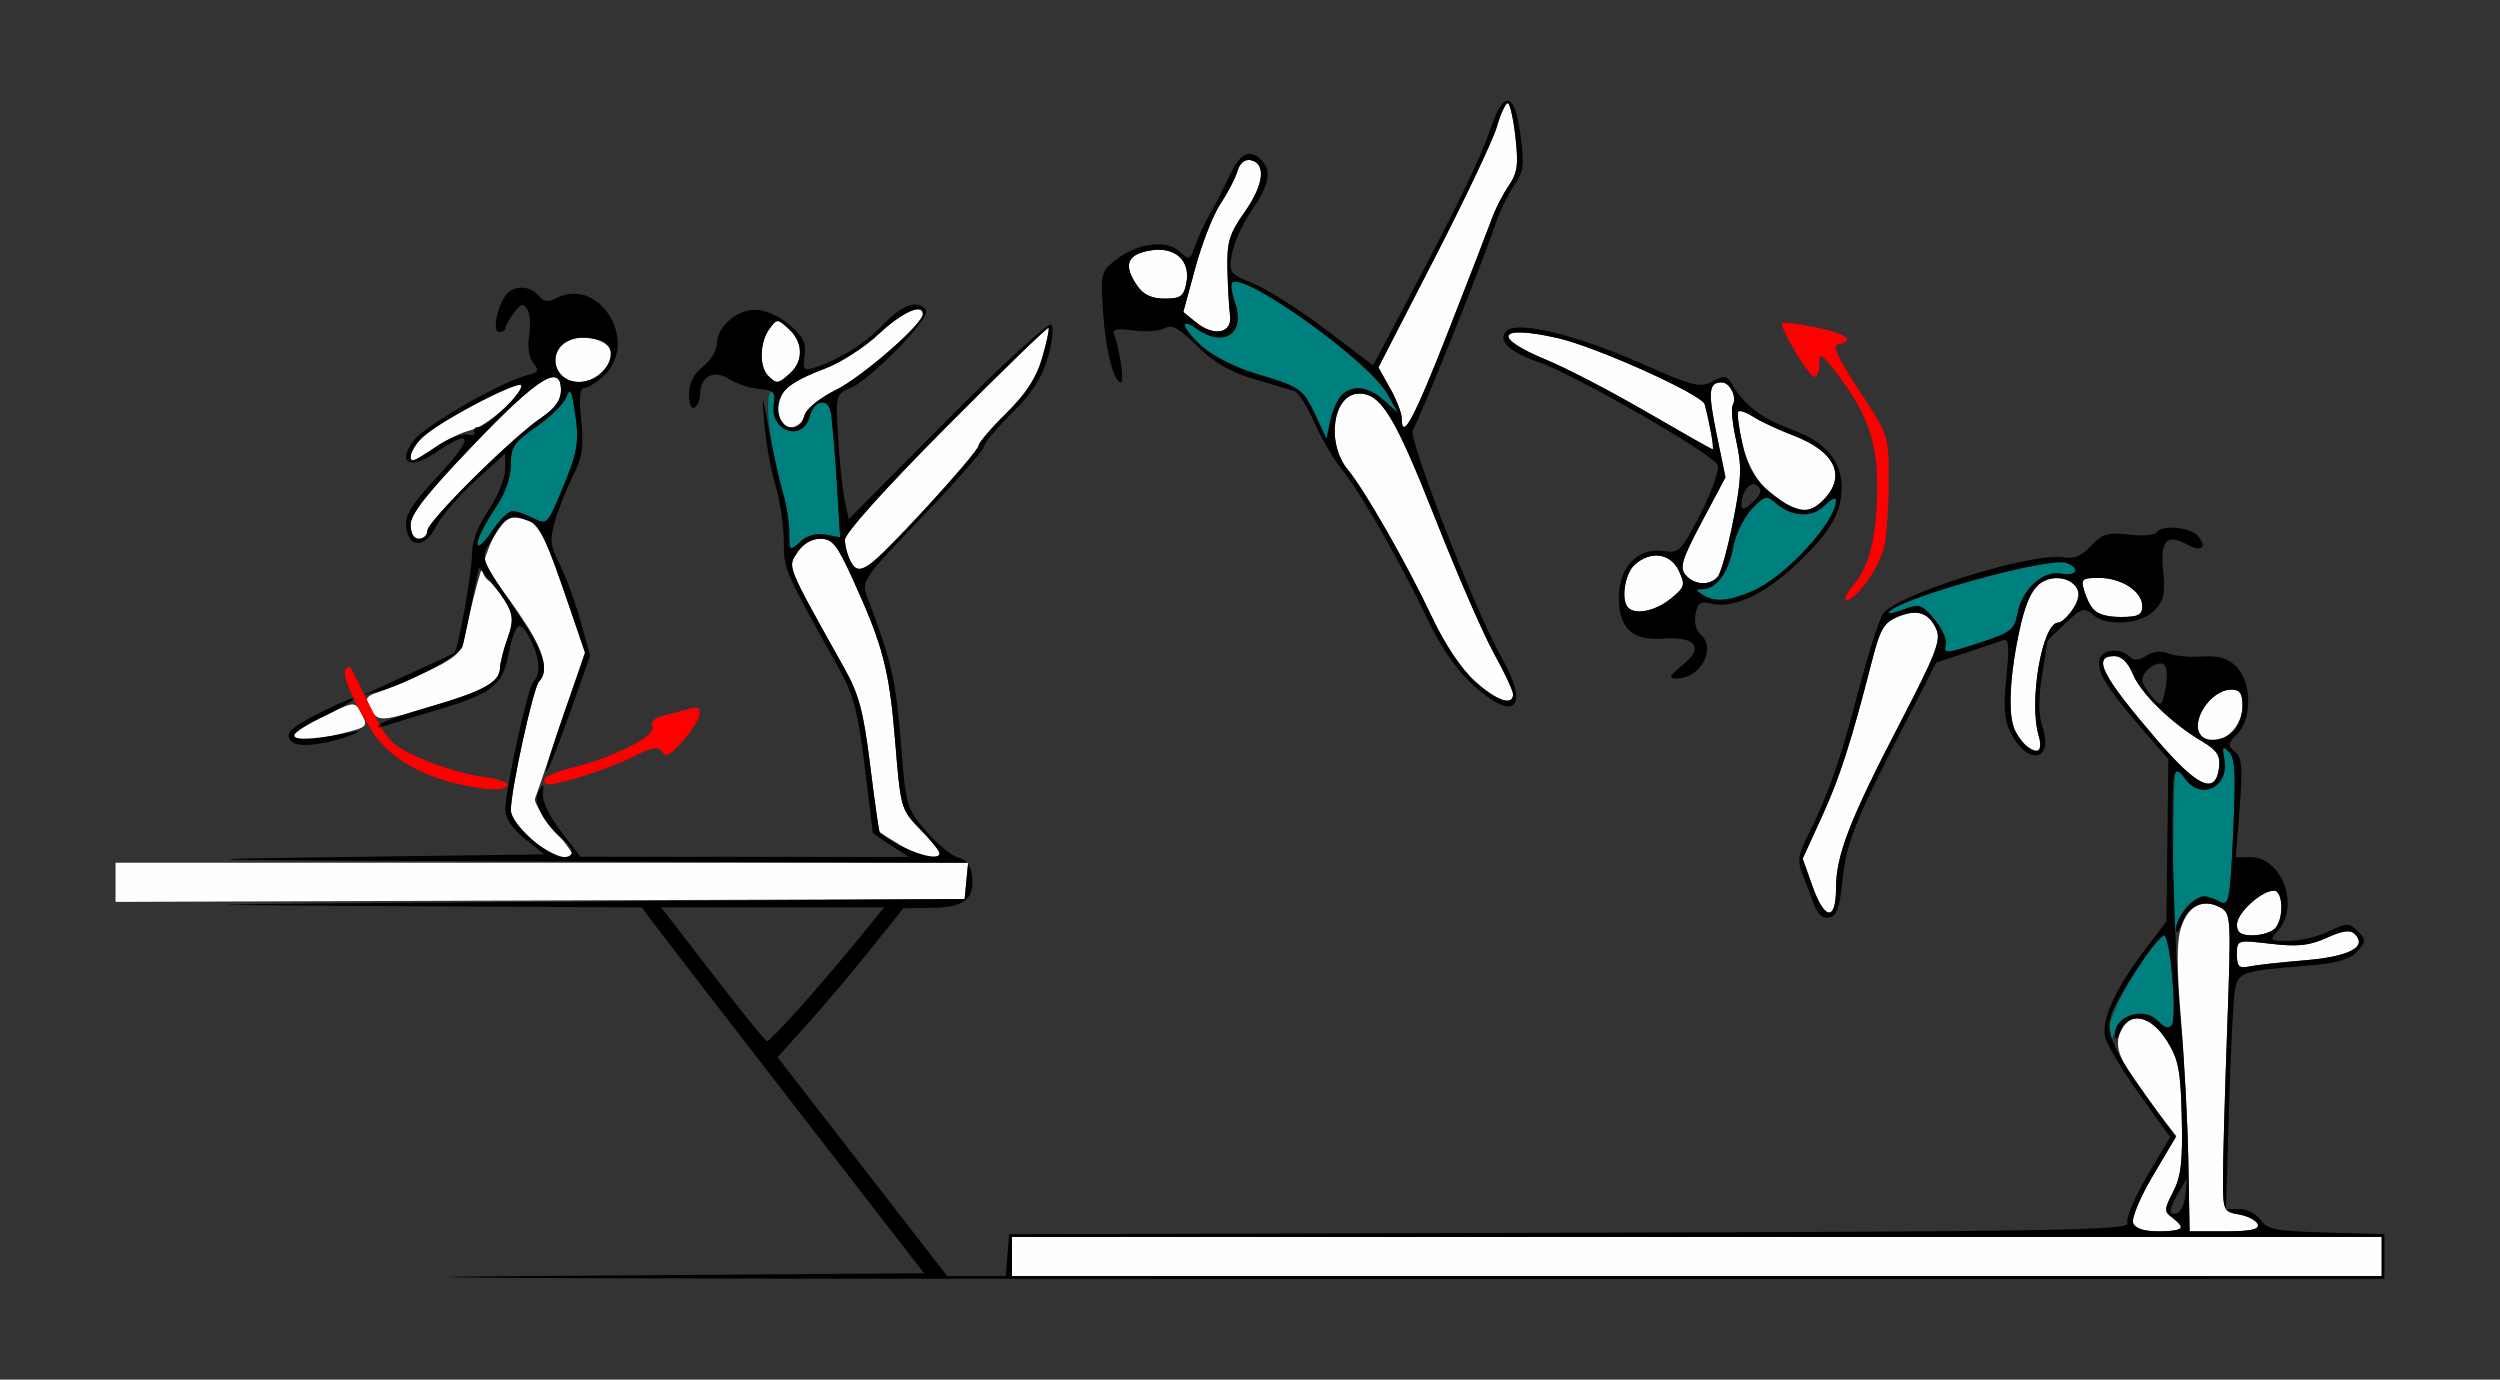 <?xml version="1.0" encoding="UTF-8" standalone="no"?>
<!-- Created with Inkscape (http://www.inkscape.org/) -->

<svg
   xmlns:dc="http://purl.org/dc/elements/1.1/"
   xmlns:cc="http://creativecommons.org/ns#"
   xmlns:rdf="http://www.w3.org/1999/02/22-rdf-syntax-ns#"
   xmlns:svg="http://www.w3.org/2000/svg"
   xmlns="http://www.w3.org/2000/svg"
   xmlns:sodipodi="http://sodipodi.sourceforge.net/DTD/sodipodi-0.dtd"
   xmlns:inkscape="http://www.inkscape.org/namespaces/inkscape"
   id="svg3396"
   version="1.1"
   inkscape:version="0.91 r13725"
   width="419.626"
   height="231.562"
   viewBox="0 0 419.626 231.562"
   sodipodi:docname="bb930901.svg">
  <rect x="0" y="0" width="419.626" height="231.562" fill="#333333" stroke="none"/>
  <defs
     id="defs3400" />
  <sodipodi:namedview
     pagecolor="#ffffff"
     bordercolor="#666666"
     borderopacity="1"
     objecttolerance="10"
     gridtolerance="10"
     guidetolerance="10"
     inkscape:pageopacity="0"
     inkscape:pageshadow="2"
     inkscape:window-width="1430"
     inkscape:window-height="819"
     id="namedview3398"
     showgrid="false"
     inkscape:zoom="1.3840756"
     inkscape:cx="160.60757"
     inkscape:cy="157.07349"
     inkscape:window-x="0"
     inkscape:window-y="0"
     inkscape:window-maximized="0"
     inkscape:current-layer="svg3396" />
  <g
     id="g3406"
     transform="translate(2.57,0.435)">
    <path
       style="fill:#fefefe"
       d="m 167.29,210.469 0,-3.281 114.953,0 114.953,0 0,3.281 0,3.281 -114.953,0 -114.953,0 0,-3.281 z m 188.186,-5.632 c -0.299,-0.78 1.205,-4.359 3.358,-7.995 l 3.898,-6.582 -2.722,-3.489 c -6.374,-8.169 -7.792,-11.022 -6.792,-13.66 1.472,-3.885 5.085,-3.364 7.92,1.142 1.967,3.125 2.313,4.908 2.503,12.891 0.175,7.372 -0.12,9.919 -1.446,12.477 -1.529,2.948 -1.541,3.305 -0.155,4.322 2.369,1.738 1.811,2.308 -2.256,2.308 -2.495,0 -3.95,-0.477 -4.308,-1.413 z m 9.28,-10.073 c -0.109,-6.315 -0.663,-17.085 -1.232,-23.931 -0.766,-9.213 -0.76,-13.283 0.021,-15.658 1.182,-3.592 3.656,-4.852 6.514,-3.318 1.86,0.998 1.889,1.493 1.204,20.443 -0.386,10.681 -0.702,21.944 -0.702,25.031 0,5.464 0.071,5.624 2.727,6.094 1.5,0.265 2.902,1.01 3.115,1.654 0.284,0.855 -1.21,1.171 -5.53,1.17 l -5.919,-0.002 -0.197,-11.483 z m 8.141,-34.994 c 0,-2.451 0.007,-2.453 5.696,-1.791 4.497,0.524 6.471,0.313 9.377,-1.002 2.725,-1.233 3.954,-1.391 4.732,-0.611 2.146,2.153 -0.964,3.775 -8.408,4.387 -3.955,0.325 -8.137,0.789 -9.293,1.03 -1.757,0.367 -2.103,0.036 -2.103,-2.014 z m 0,-5.014 c 0,-1.936 4.093,-5.693 6.201,-5.693 1.598,0 1.714,4.81 0.154,6.375 -0.617,0.619 -2.299,1.125 -3.738,1.125 -1.961,0 -2.617,-0.453 -2.617,-1.807 z m -71.271,-6.509 -1.617,-4.566 3.171,-6.919 c 3.034,-6.621 4.958,-12.593 8.467,-26.292 1.362,-5.317 2.004,-6.416 4.305,-7.372 3.283,-1.364 5.246,-0.727 6.507,2.11 0.803,1.808 -0.129,4.209 -6.071,15.643 -8.464,16.286 -10.782,22.258 -10.782,27.778 0,5.638 -1.915,5.454 -3.982,-0.382 z m -284.803,-0.585 0,-3.287 71.555,0 71.555,0 -0.293,3.047 -0.293,3.047 -71.262,0.24 -71.262,0.24 0,-3.287 z m 69.86,-7.159 c -2.158,-1.768 -3.505,-3.68 -3.505,-4.975 0,-3.391 3.774,-20.601 4.731,-21.574 1.613,-1.64 0.9,-4.844 -2.111,-9.496 -3.849,-5.945 -7.293,-10.176 -7.293,-8.96 0,0.525 0.455,1.236 1.01,1.58 0.556,0.345 1.761,1.865 2.679,3.379 1.472,2.428 1.523,3.162 0.433,6.226 -0.68,1.91 -1.255,4.16 -1.277,4.999 -0.065,2.427 -2.197,3.626 -11.455,6.444 -7.874,2.396 -8.788,2.502 -9.848,1.141 -1.648,-2.117 -1.468,-2.799 0.935,-3.538 1.157,-0.356 4.725,-1.866 7.929,-3.356 4.636,-2.155 5.935,-3.233 6.361,-5.275 2.897,-13.904 5.677,-20.935 8.216,-20.782 4.177,0.252 4.81,1.277 9.755,15.793 l 2.368,6.953 -4.003,11.797 c -2.202,6.489 -4.169,12.236 -4.372,12.772 -0.203,0.536 1.114,2.712 2.927,4.837 1.813,2.124 3.295,4.111 3.295,4.416 0,1.469 -3.637,0.191 -6.776,-2.381 z m 61.916,0.948 c -1.799,-1.089 -3.379,-2.074 -3.511,-2.19 -0.132,-0.116 -0.851,-5.158 -1.599,-11.205 -1.125,-9.098 -1.873,-11.913 -4.334,-16.322 C 129.334,94.146 129.607,94.817 131.247,92.306 132.191,90.861 133.637,90 135.121,90 c 2.036,0 2.808,0.968 5.51,6.915 5.04,11.094 6.074,15.07 7.055,27.116 0.914,11.221 0.97,11.419 4.19,14.726 1.795,1.844 3.264,3.651 3.264,4.016 0,1.298 -3.321,0.627 -6.542,-1.323 z m 210.748,-17.841 c -9.161,-10.684 -10.794,-13.922 -7.022,-13.922 1.213,0 2.299,1.061 3.132,3.062 1.356,3.256 6.496,8.242 11.626,11.278 2.456,1.454 3.053,2.361 2.829,4.298 -0.555,4.801 -3.551,3.464 -10.564,-4.716 z m -21.589,1.298 c -3.429,-2.297 -3.775,-8.38 -1.158,-20.376 1.195,-5.477 3.057,-7.969 5.955,-7.969 3.385,0 4.692,2.351 2.862,5.152 -0.844,1.292 -1.966,2.348 -2.495,2.348 -2.7,0 -5.003,13.253 -3.298,18.984 0.759,2.554 0.12,3.191 -1.866,1.861 z M 46.729,123.008 c 0,-0.408 2.303,-1.875 5.118,-3.26 4.947,-2.434 5.15,-2.458 6.075,-0.726 1.36,2.548 1.381,2.523 -3.196,3.679 -4.867,1.229 -7.997,1.349 -7.997,0.307 z m 320.249,0.117 c -2.16,-2.167 1.441,-7.812 4.984,-7.812 1.444,0 1.869,0.625 1.869,2.746 0,4.129 -4.484,7.444 -6.854,5.067 z m -122.024,-9.245 c -2.211,-2.003 -4.999,-6.162 -7.071,-10.547 C 233.555,94.177 226.552,81.893 223.692,78.444 219.941,73.918 221.156,65.625 225.571,65.625 c 3.682,0 6.001,3.82 12.842,21.155 3.649,9.248 8.065,19.385 9.812,22.529 1.747,3.143 3.177,6.202 3.177,6.797 0,2.045 -2.804,1.077 -6.448,-2.226 z m 103.873,-11.927 c -0.514,-0.645 -1.225,-2.121 -1.579,-3.281 -0.579,-1.896 -0.328,-2.109 2.481,-2.109 3.799,0 7.28,2.267 7.28,4.741 0,1.491 -0.658,1.822 -3.624,1.822 -1.993,0 -4.044,-0.527 -4.559,-1.172 z m -78.11,-0.391 c -1.248,-1.252 -0.579,-5.686 1.086,-7.198 2.673,-2.426 6.038,-1.958 7.435,1.034 1.107,2.371 0.997,2.735 -1.402,4.676 -2.536,2.051 -5.864,2.748 -7.119,1.489 z m 9.617,-5.517 c -1.01,-1.221 -0.568,-2.651 2.757,-8.91 l 3.96,-7.456 -1.468,-7.119 C 284.08,65.27 284.222,63.75 286.404,63.75 c 1.424,0 2.653,2.551 1.853,3.849 -0.294,0.477 -0.023,3.159 0.602,5.96 0.96,4.305 0.884,6.369 -0.492,13.345 -0.896,4.539 -2.06,8.78 -2.589,9.424 -1.319,1.609 -3.994,1.47 -5.444,-0.283 z M 140.226,93.824 c -0.536,-1.004 -0.974,-2.645 -0.974,-3.646 0,-1.108 6.623,-8.485 16.932,-18.858 9.313,-9.371 17.073,-16.896 17.246,-16.723 0.173,0.173 -0.305,2.432 -1.061,5.02 -0.989,3.385 -2.682,5.996 -6.031,9.306 -2.561,2.53 -4.656,4.983 -4.656,5.45 0,1.155 -16.683,19.236 -18.795,20.37 -1.297,0.696 -1.912,0.484 -2.661,-0.92 z M 66.355,87.62 c 0,-1.757 2.752,-5.255 10.514,-13.359 10.898,-11.38 14.72,-13.769 14.72,-9.2 0,1.67 -0.987,3.045 -3.337,4.647 C 83.267,73.105 69.159,87.104 69.159,88.652 69.159,89.394 68.528,90 67.757,90 66.879,90 66.355,89.111 66.355,87.62 Z M 298.046,84.543 c -4.082,-1.75 -7.004,-5.483 -8.13,-10.387 -0.639,-2.784 -0.958,-5.267 -0.708,-5.518 0.25,-0.25 1.413,0.166 2.586,0.926 1.173,0.76 4.152,2.149 6.62,3.086 6.926,2.629 8.943,6.675 5.288,10.61 -1.968,2.119 -3.104,2.377 -5.656,1.283 z M 66.355,76.041 c 0,-1.936 3.733,-4.931 10.631,-8.529 4.048,-2.111 7.594,-3.604 7.88,-3.318 0.956,0.959 -5.676,6.962 -8.341,7.549 -1.447,0.319 -4.136,1.604 -5.975,2.856 -3.672,2.5 -4.195,2.68 -4.195,1.442 z M 273.832,68.724 c -5.911,-3.435 -13.457,-7.362 -16.767,-8.726 -9.358,-3.855 -8.314,-5.979 1.814,-3.689 6.463,1.462 24.229,9.467 24.687,11.125 0.812,2.936 1.622,7.565 1.322,7.55 -0.169,-0.008 -5.144,-2.826 -11.056,-6.261 z M 128.66,70.625 c -1.195,-1.199 -0.611,-4.72 1.012,-6.102 0.9,-0.766 3.726,-2.168 6.282,-3.115 2.556,-0.947 6.595,-3.55 8.975,-5.784 3.913,-3.672 7.406,-5.241 7.406,-3.327 0,1.655 -10.144,10.493 -14.599,12.719 -2.795,1.397 -4.994,3.191 -5.286,4.312 -0.486,1.865 -2.528,2.563 -3.791,1.296 z m 104.05,-0.888 c 0,-0.832 -0.88,-3.085 -1.957,-5.005 l -1.957,-3.492 9.357,-18.198 c 5.146,-10.009 9.878,-19.991 10.516,-22.182 0.637,-2.191 1.459,-3.984 1.825,-3.984 0.366,0 0.952,2.541 1.303,5.646 0.528,4.684 0.338,6.081 -1.118,8.203 -0.965,1.406 -2.211,3.823 -2.769,5.37 -0.558,1.547 -3.862,10.09 -7.343,18.984 -5.807,14.84 -7.857,18.664 -7.857,14.659 z M 91.776,62.625 c -2.499,-2.507 -0.56,-6.375 3.195,-6.375 5.028,0 6.658,2.919 3.321,5.948 -2.008,1.823 -4.933,2.014 -6.515,0.427 z m 34.579,0 c -1.518,-1.523 -1.416,-5.613 0.196,-7.824 1.293,-1.774 1.354,-1.774 3.271,-0.034 2.409,2.187 2.514,5.371 0.244,7.431 -2.04,1.852 -2.264,1.878 -3.711,0.427 z m 71.827,-8.958 -2.135,-1.734 2.027,-7.451 c 1.115,-4.098 3.013,-8.928 4.22,-10.732 1.206,-1.805 2.481,-4.254 2.833,-5.444 0.397,-1.341 1.231,-2.05 2.196,-1.865 2.658,0.508 2.273,4.086 -0.93,8.645 -2.651,3.772 -3.041,5.063 -2.936,9.71 0.067,2.948 0.262,6.415 0.435,7.704 0.404,3.015 -2.663,3.642 -5.71,1.167 z m -9.811,-6.063 c -2.42,-3.465 -1.847,-5.258 1.903,-5.963 4.311,-0.811 7.053,1.576 6.281,5.469 -0.435,2.193 -0.976,2.578 -3.621,2.578 -2.153,0 -3.556,-0.64 -4.564,-2.084 z"
       id="path3416"
       inkscape:connector-curvature="0" />
    <path
       style="fill:#007f7f"
       d="m 351.416,172.445 c -0.016,-2.749 5.607,-12.709 8.599,-15.234 1.859,-1.568 2.023,-2.66 2.182,-14.531 0.212,-15.754 0.114,-15.097 1.874,-12.575 2.754,3.944 7.628,1.653 6.712,-3.155 -0.391,-2.053 -0.264,-2.236 0.805,-1.164 1.003,1.007 1.146,3.861 0.679,13.638 -0.56,11.737 -0.679,12.317 -2.352,11.419 -5.149,-2.764 -8.786,3.49 -7.81,13.429 0.723,7.364 0.154,9.044 -2.308,6.809 -2.315,-2.102 -5.762,-1.42 -7.19,1.421 l -1.178,2.344 -0.014,-2.399 z m -27.391,-64.619 c 0.231,-0.887 -0.628,-2.836 -1.909,-4.329 -2.186,-2.549 -2.518,-2.645 -5.383,-1.561 -1.68,0.635 -2.647,0.746 -2.149,0.247 2.479,-2.487 26.952,-9.194 29.694,-8.138 2.416,0.93 1.754,2.303 -0.868,1.8 -3.072,-0.589 -6.582,2.613 -7.347,6.701 -0.512,2.736 -1.11,3.191 -6.511,4.953 -5.453,1.778 -5.913,1.806 -5.527,0.326 z M 283.178,99.375 c -1.226,-0.795 -1.215,-0.911 0.089,-0.923 2.282,-0.022 4.355,-2.894 5.085,-7.046 0.363,-2.062 1.736,-4.907 3.051,-6.321 2.091,-2.248 2.576,-2.404 3.859,-1.245 2.754,2.489 6.272,2.747 8.396,0.616 1.073,-1.076 1.95,-1.513 1.95,-0.972 0,3.729 -8.605,13.033 -14.222,15.378 -3.989,1.665 -6.216,1.804 -8.208,0.513 z M 77.57,90.827 c 0,-0.816 1.254,-3.339 2.787,-5.608 1.833,-2.714 2.793,-5.313 2.804,-7.596 0.015,-3.058 0.524,-3.821 4.285,-6.416 2.348,-1.62 4.612,-3.855 5.032,-4.967 0.631,-1.671 0.882,-1.248 1.447,2.44 0.792,5.171 0.499,6.8 -2.487,13.845 -2.132,5.029 -2.265,5.146 -4.527,3.998 -3.534,-1.794 -4.397,-1.511 -6.97,2.288 -1.314,1.94 -2.37,2.838 -2.37,2.016 z m 52.336,-1.939 c 0,-1.803 -0.622,-5.349 -1.381,-7.88 -1.833,-6.107 -2.796,-15 -1.699,-15.681 0.49,-0.304 0.707,0.591 0.495,2.041 -0.68,4.65 4.868,6.549 6.037,2.067 0.706,-2.709 2.993,-3.186 3.498,-0.73 0.235,1.142 0.69,6.348 1.011,11.568 l 0.584,9.492 -2.436,-0.467 c -1.555,-0.298 -3.1,0.136 -4.272,1.2 -1.792,1.627 -1.836,1.588 -1.836,-1.61 z m 88.317,-19.645 c -2.097,-4.475 -2.473,-4.734 -10.222,-7.029 -3.053,-0.904 -6.943,-2.871 -8.645,-4.37 -3.474,-3.059 -4.222,-5.305 -1.018,-3.053 4.522,3.177 8.177,0.734 6.428,-4.298 -0.57,-1.641 -0.813,-3.209 -0.539,-3.483 1.907,-1.913 22.928,13.121 26.028,18.616 l 1.851,3.281 -2.329,-2.109 c -4.174,-3.781 -7.903,-2.317 -9.104,3.573 l -0.583,2.859 -1.868,-3.986 z"
       id="path3412"
       inkscape:connector-curvature="0" />
    <path
       style="fill:#fe0000"
       d="m 74.766,131.266 c -6.849,-1.479 -12.193,-4.707 -14.912,-9.008 -3.284,-5.195 -5.149,-9.635 -4.373,-10.413 0.326,-0.327 0.698,-0.419 0.827,-0.204 0.129,0.215 1.621,3.19 3.318,6.612 2.84,5.729 3.505,6.41 8.411,8.613 2.93,1.316 7.527,2.683 10.216,3.038 2.689,0.355 4.662,1.014 4.384,1.465 -0.58,0.942 -3.191,0.908 -7.871,-0.103 z m 14.019,-0.842 c 0,-0.454 1.998,-1.324 4.439,-1.932 7.222,-1.798 14.312,-5.371 13.721,-6.915 -0.346,-0.905 0.345,-1.552 2.111,-1.975 1.444,-0.346 3.362,-0.848 4.261,-1.116 2.504,-0.746 1.99,1.639 -1.141,5.299 -2.135,2.496 -2.969,2.956 -3.612,1.99 -0.677,-1.017 -1.613,-0.857 -4.934,0.846 -3.541,1.816 -12.02,4.584 -14.145,4.617 -0.386,0.007 -0.701,-0.361 -0.701,-0.815 z M 308.739,97.496 c 2.726,-3.249 3.931,-9.02 3.75,-17.954 -0.132,-6.532 -2.304,-11.857 -7.395,-18.135 -2.159,-2.662 -2.281,-2.699 -2.285,-0.703 -0.003,1.16 -0.389,2.109 -0.859,2.109 -0.898,0 -5.952,-8.485 -5.389,-9.049 0.179,-0.179 2.708,0.154 5.621,0.741 5.153,1.038 6.773,2.234 3.859,2.849 -1.091,0.23 -0.253,2.107 3.487,7.803 4.906,7.474 4.924,7.526 4.929,15 0.003,4.125 -0.321,9.07 -0.72,10.988 -0.731,3.515 -4.692,9.168 -6.425,9.168 -0.514,0 0.129,-1.268 1.428,-2.817 z"
       id="path3410"
       inkscape:connector-curvature="0" />
    <path
       style="fill:#000000"
       d="m 84.446,213.76 68.091,-0.479 -21.829,-28.192 c -12.006,-15.506 -22.665,-29.322 -23.687,-30.703 l -1.857,-2.511 -44.404,-0.226 c -38.546,-0.196 -34.972,-0.289 27.091,-0.703 l 71.495,-0.478 0.293,-3.047 0.293,-3.047 -71.788,-0.218 c -57.628,-0.175 -64.645,-0.314 -35.572,-0.703 l 36.216,-0.485 -3.272,-2.618 c -2.033,-1.627 -3.272,-3.434 -3.272,-4.773 0,-3.43 3.766,-20.644 4.731,-21.625 1.298,-1.32 1.067,-3.989 -0.633,-7.285 -1.689,-3.276 -2.459,-2.636 -3.628,3.02 -1.022,4.944 -2.786,6.305 -11.581,8.936 -4.427,1.324 -8.679,2.623 -9.45,2.885 -0.878,0.299 -1.053,0.163 -0.467,-0.366 0.514,-0.464 4.299,-1.8 8.411,-2.97 8.619,-2.452 11.665,-4.115 11.723,-6.397 0.023,-0.89 0.589,-3.158 1.259,-5.039 1.314,-3.691 0.954,-4.93 -2.737,-9.407 l -2.073,-2.514 -1.145,5.795 c -0.63,3.187 -1.342,6.539 -1.583,7.449 -0.42,1.585 -9.443,6.38 -14.322,7.611 l -2.336,0.589 2.336,-1.109 c 1.285,-0.61 4.65,-2.152 7.477,-3.427 2.827,-1.275 5.273,-2.424 5.436,-2.553 0.663,-0.525 2.975,-13.312 2.975,-16.452 0,-2.198 0.972,-4.814 2.787,-7.5 1.533,-2.269 2.794,-5.349 2.804,-6.845 l 0.017,-2.719 -5.028,4.594 c -2.765,2.527 -5.741,5.99 -6.612,7.697 -1.891,3.702 -4.575,3.717 -5.002,0.028 -0.225,-1.944 0.957,-3.813 5.481,-8.664 5.952,-6.382 5.725,-8.033 -0.519,-3.782 -4.403,2.997 -6.54,1.797 -3.669,-2.061 1.815,-2.439 14.606,-9.786 19.007,-10.917 1.922,-0.494 2.077,-0.797 1.047,-2.042 -0.729,-0.881 -1.009,-2.701 -0.705,-4.581 0.278,-1.716 0.138,-3.714 -0.309,-4.441 -0.669,-1.086 -1.065,-0.988 -2.223,0.549 -0.775,1.029 -1.422,2.187 -1.439,2.574 -0.016,0.387 -0.496,0.703 -1.066,0.703 -1.188,0 -0.326,-4.447 1.225,-6.323 1.316,-1.59 3.999,-1.486 5.402,0.209 0.833,1.007 1.615,1.135 2.857,0.469 7.247,-3.891 14.175,7.238 8.081,12.981 -1.19,1.121 -2.655,2.038 -3.257,2.038 -0.775,0 -0.928,1.587 -0.527,5.439 0.456,4.375 0.199,6.163 -1.312,9.141 -1.033,2.036 -2.391,5.423 -3.018,7.527 -1.002,3.366 -0.916,4.265 0.723,7.5 1.024,2.021 2.592,6.297 3.485,9.501 l 1.623,5.826 -3.517,9.901 c -1.934,5.446 -3.672,9.746 -3.861,9.556 -0.189,-0.19 1.205,-4.742 3.098,-10.116 l 3.443,-9.77 -2.389,-7.018 C 89.1,89.946 88.1,87.77 86.319,87.068 83.227,85.848 82.431,86.192 80.289,89.669 c -2.369,3.845 -2.744,2.722 4.524,13.541 3.909,5.819 4.822,8.988 3.096,10.743 -0.959,0.975 -4.731,18.186 -4.731,21.586 0,2.315 6.206,7.898 8.779,7.898 1.901,0 1.926,-1.292 0.056,-2.849 -3.322,-2.766 -5.233,-6.451 -4.228,-8.153 0.872,-1.477 0.953,-1.433 0.755,0.406 -0.127,1.183 1.171,3.862 3.049,6.293 l 3.271,4.233 27.57,0.02 27.57,0.02 -3.037,-1.951 c -1.671,-1.073 -3.037,-2.031 -3.037,-2.129 0,-0.098 -0.615,-5.147 -1.366,-11.221 -1.131,-9.142 -1.877,-11.96 -4.337,-16.371 -9.242,-16.568 -9.207,-16.488 -9.229,-21.351 -0.012,-2.625 -0.643,-6.844 -1.403,-9.375 -0.76,-2.531 -1.591,-7.133 -1.847,-10.227 -0.462,-5.581 -0.455,-5.569 0.849,1.406 0.723,3.867 1.764,8.505 2.314,10.306 0.55,1.801 0.999,4.714 0.999,6.473 0,3.12 0.045,3.158 1.836,1.531 1.172,-1.064 2.717,-1.498 4.272,-1.2 l 2.436,0.467 -0.584,-9.492 c -0.321,-5.221 -0.776,-10.426 -1.011,-11.568 -0.505,-2.456 -2.792,-1.979 -3.498,0.73 -1.142,4.381 -6.72,2.602 -6.057,-1.931 0.313,-2.142 0.006,-2.473 -2.468,-2.662 -1.554,-0.119 -3.811,-0.863 -5.014,-1.654 -2.516,-1.654 -4.866,-0.448 -4.866,2.497 0,0.938 -0.421,1.966 -0.935,2.284 -0.543,0.337 -0.935,-0.593 -0.935,-2.22 0,-1.87 0.776,-3.412 2.336,-4.643 1.285,-1.014 2.336,-2.732 2.336,-3.818 0,-2.824 3.278,-5.724 6.47,-5.724 1.596,0 3.963,1.039 5.691,2.498 2.337,1.973 2.877,3.059 2.568,5.168 -0.343,2.343 -0.152,2.597 1.552,2.07 4.12,-1.275 8.614,-4.082 11.706,-7.31 3.23,-3.373 5.931,-4.258 7.117,-2.333 0.79,1.281 -9.268,11.616 -12.687,13.037 -2.466,1.025 -2.497,1.147 -2.079,8.252 0.234,3.966 0.733,8.688 1.109,10.493 l 0.684,3.281 16.6,-16.732 c 9.23,-9.303 16.956,-16.375 17.402,-15.928 0.446,0.447 0.188,2.904 -0.581,5.534 -0.997,3.411 -2.68,6.012 -6.038,9.33 -2.561,2.53 -4.658,5.038 -4.66,5.573 -0.002,0.535 -4.652,5.824 -10.334,11.754 -10.143,10.586 -10.31,10.832 -9.261,13.594 4.039,10.633 4.747,13.677 5.591,24.044 0.92,11.294 0.953,11.41 4.43,15.352 1.927,2.185 4.344,4.128 5.372,4.319 1.246,0.231 1.97,1.226 2.17,2.982 0.451,3.949 -1.263,5.325 -6.724,5.398 l -4.792,0.064 -5.368,6.733 c -2.953,3.703 -7.705,9.331 -10.561,12.507 l -5.192,5.775 14.236,18.366 14.236,18.366 4.913,0 4.913,0 0.29,-3.516 0.29,-3.516 94.128,-0.239 c 83.286,-0.211 94.066,-0.401 93.589,-1.647 -0.296,-0.775 1.192,-4.33 3.306,-7.901 l 3.845,-6.493 -5.155,-7.208 c -2.835,-3.964 -5.419,-8.263 -5.742,-9.554 -0.711,-2.843 1.727,-8.198 6.718,-14.755 l 3.556,-4.671 0.165,-13.61 0.165,-13.61 -4.853,-5.625 c -5.636,-6.533 -7.357,-9.464 -6.645,-11.323 0.602,-1.574 3.506,-1.761 4.944,-0.319 0.725,0.728 1.536,0.686 2.867,-0.148 1.147,-0.718 2.528,-0.865 3.615,-0.383 0.968,0.429 3.512,0.671 5.654,0.539 2.917,-0.18 4.383,0.249 5.841,1.712 2.58,2.588 2.656,8.741 0.14,11.265 -1.603,1.608 -1.646,1.946 -0.383,2.998 1.175,0.978 1.31,2.628 0.773,9.438 l -0.651,8.252 2.436,0 c 5.314,0 8.382,8.187 4.627,12.348 -1.471,1.631 -1.382,1.714 1.837,1.714 1.861,0 4.879,-0.715 6.705,-1.589 3.097,-1.482 3.426,-1.484 4.876,-0.029 1.45,1.454 1.443,1.683 -0.098,3.391 -1.249,1.384 -3.402,1.975 -8.816,2.42 -10.863,0.892 -11.224,1.03 -11.746,4.486 -0.252,1.672 -0.681,10.528 -0.953,19.68 l -0.494,16.641 2.261,0 c 1.243,0 2.839,0.828 3.546,1.84 1.114,1.595 2.584,1.876 11.034,2.109 l 9.749,0.269 0,3.75 0,3.75 -190.654,0.01 c -104.86,0.006 -160.013,-0.205 -122.563,-0.469 z m 312.75,-3.292 0,-3.281 -114.953,0 -114.953,0 0,3.281 0,3.281 114.953,0 114.953,0 0,-3.281 z m -33.645,-4.819 c 0,-0.33 -0.68,-1.099 -1.512,-1.709 -1.387,-1.017 -1.374,-1.375 0.155,-4.322 1.326,-2.557 1.621,-5.104 1.446,-12.477 -0.19,-7.982 -0.536,-9.765 -2.503,-12.891 -2.701,-4.293 -6.436,-5.016 -7.838,-1.518 -0.518,1.294 -0.868,1.548 -0.904,0.656 -0.141,-3.45 5.14,-5.05 7.45,-2.257 0.706,0.854 1.54,1.101 2.035,0.605 1.045,-1.049 -0.148,-15.176 -1.282,-15.176 -0.952,0 -7.906,10.524 -8.78,13.286 -0.954,3.016 0.21,5.774 5.652,13.382 l 5.155,7.208 -3.845,6.493 c -2.121,3.581 -3.603,7.126 -3.305,7.906 0.358,0.936 1.813,1.413 4.308,1.413 2.072,0 3.768,-0.27 3.768,-0.6 z m 12.851,-0.572 c -0.214,-0.645 -1.616,-1.389 -3.115,-1.654 -2.655,-0.47 -2.727,-0.63 -2.727,-6.094 0,-3.086 0.316,-14.35 0.702,-25.031 0.685,-18.949 0.656,-19.444 -1.204,-20.443 -2.666,-1.431 -5.281,-0.348 -6.371,2.639 -0.592,1.622 -0.951,1.945 -0.998,0.895 -0.08,-1.777 3.044,-5.391 4.661,-5.391 0.548,0 1.745,0.402 2.661,0.894 1.546,0.83 1.708,0.007 2.255,-11.471 0.466,-9.777 0.324,-12.631 -0.679,-13.638 -1.069,-1.072 -1.196,-0.889 -0.805,1.164 0.893,4.687 -3.942,7.121 -6.596,3.321 -0.947,-1.356 -1.469,-1.562 -1.785,-0.703 -0.752,2.044 -0.042,29.604 1.069,41.527 0.577,6.188 1.146,16.628 1.265,23.201 l 0.217,11.951 5.919,0.002 c 4.32,9.4e-4 5.814,-0.315 5.53,-1.17 z m -12.136,-4.994 0.248,-2.74 -1.383,2.344 c -1.713,2.903 -1.802,4.022 -0.281,3.521 0.643,-0.212 1.28,-1.618 1.416,-3.125 z M 131.853,168.515 c 2.87,-3.222 7.185,-8.285 9.59,-11.249 l 4.372,-5.391 -18.7,0 -18.7,0 8.643,11.21 c 4.753,6.166 8.853,11.228 9.11,11.249 0.257,0.021 2.815,-2.597 5.685,-5.82 z m 252.44,-7.762 c 7.445,-0.612 10.554,-2.234 8.408,-4.387 -0.778,-0.781 -2.006,-0.622 -4.732,0.611 -2.906,1.315 -4.88,1.525 -9.377,1.002 -5.689,-0.662 -5.696,-0.66 -5.696,1.791 0,2.05 0.346,2.381 2.103,2.014 1.157,-0.242 5.339,-0.706 9.293,-1.03 z m -5.041,-5.316 c 1.56,-1.565 1.443,-6.375 -0.154,-6.375 -2.108,0 -6.201,3.758 -6.201,5.693 0,1.354 0.656,1.807 2.617,1.807 1.439,0 3.122,-0.506 3.738,-1.125 z M 155.14,142.774 c 0,-0.365 -1.469,-2.172 -3.264,-4.016 -3.22,-3.308 -3.276,-3.505 -4.19,-14.726 -0.981,-12.047 -2.016,-16.022 -7.055,-27.116 C 137.929,90.968 137.158,90 135.121,90 c -1.484,0 -2.93,0.861 -3.874,2.306 -1.64,2.511 -1.914,1.84 7.907,19.428 2.462,4.409 3.209,7.224 4.334,16.322 0.748,6.047 1.467,11.089 1.599,11.205 3.195,2.804 10.053,5.201 10.053,3.513 z m 214.77,-14.448 c 0.224,-1.938 -0.373,-2.845 -2.829,-4.298 -5.13,-3.036 -10.269,-8.022 -11.626,-11.278 -0.833,-2 -1.919,-3.062 -3.132,-3.062 -3.772,0 -2.139,3.238 7.022,13.922 7.014,8.18 10.009,9.517 10.564,4.716 z m 2.453,-6.049 c 0.808,-0.81 1.469,-2.709 1.469,-4.219 0,-2.121 -0.425,-2.746 -1.869,-2.746 -3.543,0 -7.145,5.645 -4.984,7.812 1.101,1.105 3.873,0.668 5.385,-0.848 z m -11.638,-11.096 c -0.931,-0.951 -3.716,0.947 -3.716,2.532 0,0.541 0.732,1.795 1.627,2.787 1.585,1.757 1.644,1.722 2.274,-1.332 0.356,-1.725 0.273,-3.519 -0.185,-3.987 z M 153.128,84.531 c 4.705,-5.119 8.554,-9.69 8.554,-10.157 0,-0.468 2.095,-2.92 4.656,-5.45 3.349,-3.309 5.042,-5.921 6.031,-9.306 0.756,-2.588 1.234,-4.847 1.061,-5.02 -0.173,-0.173 -7.933,7.352 -17.246,16.723 -10.309,10.373 -16.932,17.75 -16.932,18.858 0,1.001 0.438,2.642 0.974,3.646 1.405,2.634 2.985,1.496 12.902,-9.293 z m -69.683,0.796 c 0.624,0.008 2.183,0.546 3.465,1.197 2.263,1.148 2.395,1.031 4.527,-3.998 2.986,-7.044 3.279,-8.673 2.487,-13.845 -0.565,-3.689 -0.815,-4.111 -1.447,-2.44 -0.42,1.112 -2.684,3.347 -5.032,4.967 -3.761,2.596 -4.27,3.358 -4.285,6.416 -0.011,2.283 -0.97,4.882 -2.804,7.596 -1.533,2.269 -2.787,4.793 -2.787,5.608 0,0.822 1.056,-0.076 2.37,-2.016 1.304,-1.924 2.881,-3.493 3.505,-3.485 z m -14.286,3.326 c 0,-1.548 14.108,-15.547 19.093,-18.945 2.35,-1.602 3.337,-2.977 3.337,-4.647 0,-4.569 -3.821,-2.18 -14.72,9.2 -7.762,8.105 -10.514,11.602 -10.514,13.359 0,1.491 0.524,2.38 1.402,2.38 0.771,0 1.402,-0.606 1.402,-1.348 z m 1.57,-14.175 c 1.937,-1.319 4.27,-2.202 5.183,-1.962 0.913,0.24 1.425,0.053 1.137,-0.415 -0.288,-0.468 0.049,-0.85 0.75,-0.85 1.51,0 7.821,-6.3 7.068,-7.056 -0.781,-0.784 -14.996,6.869 -16.876,9.085 -1.548,1.825 -2.143,3.596 -1.21,3.596 0.234,0 2.011,-1.079 3.948,-2.398 z m 61.722,-5.148 c 0.292,-1.122 2.492,-2.916 5.286,-4.312 4.455,-2.226 14.599,-11.064 14.599,-12.719 0,-1.914 -3.493,-0.345 -7.406,3.327 -2.381,2.234 -6.42,4.837 -8.975,5.784 -5.768,2.138 -7.918,3.916 -7.918,6.55 0,3.673 3.528,4.769 4.414,1.372 z M 98.291,62.198 C 100.392,60.291 100.508,57.584 98.522,56.819 94.551,55.291 90.654,56.866 90.654,60 c 0,3.627 4.603,4.952 7.637,2.198 z m 31.776,0 c 2.269,-2.06 2.164,-5.244 -0.244,-7.431 -1.917,-1.74 -1.978,-1.74 -3.271,0.034 -1.612,2.211 -1.714,6.301 -0.196,7.824 1.447,1.451 1.671,1.426 3.711,-0.427 z m 171.78,89.042 c -0.529,-1.455 -1.404,-3.76 -1.943,-5.122 -0.789,-1.991 -0.602,-3.221 0.955,-6.282 3.339,-6.566 5.565,-12.919 8.502,-24.266 1.564,-6.041 3.426,-11.875 4.138,-12.966 2.11,-3.231 25.266,-10.463 30.368,-9.484 1.683,0.323 2.965,-0.219 4.535,-1.919 1.882,-2.037 2.771,-2.303 6.347,-1.899 2.287,0.259 4.387,0.099 4.666,-0.354 0.834,-1.354 5.686,-0.933 6.958,0.605 1.613,1.95 0.582,2.71 -1.881,1.387 -3.431,-1.842 -4.469,-0.668 -3.975,4.496 0.37,3.86 0.107,4.998 -1.531,6.642 -2.338,2.345 -8.065,2.687 -10.345,0.618 -1.335,-1.212 -1.844,-1.048 -4.513,1.454 -1.654,1.551 -3.01,2.904 -3.013,3.007 -0.003,0.103 -0.42,2.718 -0.927,5.812 -0.641,3.915 -0.609,6.577 0.106,8.758 1.833,5.591 -2.538,6.344 -5.335,0.919 -1.092,-2.118 -1.268,-4.287 -0.764,-9.414 0.54,-5.496 0.426,-6.577 -0.65,-6.177 -0.717,0.267 -3.513,1.213 -6.213,2.104 l -4.909,1.619 -5.838,11.396 c -7.886,15.394 -9.258,18.91 -9.933,25.472 -0.444,4.315 -0.956,5.687 -2.211,5.928 -1.091,0.209 -1.952,-0.566 -2.595,-2.333 z m 3.761,-2.611 c 0,-5.52 2.318,-11.492 10.782,-27.778 5.942,-11.433 6.874,-13.835 6.071,-15.643 -1.261,-2.838 -3.225,-3.474 -6.507,-2.11 -2.302,0.956 -2.943,2.055 -4.305,7.372 -3.509,13.699 -5.433,19.672 -8.467,26.292 l -3.171,6.919 1.617,4.566 c 2.066,5.836 3.982,6.02 3.982,0.382 z m 34.015,-25.582 c -1.704,-5.731 0.598,-18.984 3.298,-18.984 0.528,0 1.651,-1.057 2.495,-2.348 1.236,-1.893 1.309,-2.621 0.374,-3.75 -1.565,-1.892 -4.993,-1.771 -6.742,0.239 -2.877,3.305 -5.359,20.233 -3.488,23.793 2.206,4.199 5.231,4.982 4.063,1.051 z m -3.559,-20.5 c 0.765,-4.089 4.275,-7.291 7.347,-6.701 2.622,0.503 3.284,-0.87 0.868,-1.8 -2.743,-1.056 -27.215,5.651 -29.694,8.138 -0.498,0.499 0.47,0.388 2.149,-0.247 2.866,-1.084 3.197,-0.988 5.383,1.561 1.281,1.494 2.14,3.442 1.909,4.329 -0.386,1.479 0.075,1.452 5.527,-0.326 5.401,-1.762 6,-2.217 6.511,-4.953 z m 20.946,-1.244 c 0,-2.474 -3.481,-4.741 -7.28,-4.741 -2.81,0 -3.061,0.213 -2.481,2.109 1.078,3.528 2.354,4.453 6.138,4.453 2.966,0 3.624,-0.331 3.624,-1.822 z M 46.417,124.062 c -1.341,-1.345 -0.413,-2.267 5.077,-5.047 3.135,-1.587 5.476,-2.522 5.202,-2.078 -0.274,0.445 -2.629,1.81 -5.232,3.033 -7.794,3.662 -5.584,4.619 5.546,2.401 1.285,-0.256 0.654,0.128 -1.402,0.853 -4.089,1.442 -8.213,1.818 -9.19,0.837 z m 198.038,-9.729 c -2.625,-2.427 -5.329,-6.391 -7.515,-11.016 -4.419,-9.35 -11.353,-21.464 -14.33,-25.036 -1.289,-1.547 -3.33,-5.041 -4.535,-7.764 -1.205,-2.724 -2.716,-5.115 -3.358,-5.313 -0.642,-0.199 -3.69,-1.106 -6.774,-2.015 -4.021,-1.185 -6.718,-2.751 -9.532,-5.532 -3.04,-3.004 -4.276,-3.681 -5.484,-3.003 -0.858,0.481 -3.223,0.652 -5.257,0.378 -2.851,-0.384 -3.587,-0.209 -3.215,0.762 0.937,2.45 1.726,7.955 1.14,7.955 -1.219,0 -2.588,-5.365 -3.022,-11.839 -0.427,-6.368 -0.331,-6.775 2.042,-8.647 3.646,-2.877 8.483,-3.568 10.725,-1.533 1.742,1.581 1.843,1.542 2.752,-1.061 0.519,-1.486 1.57,-3.757 2.337,-5.046 0.766,-1.289 2.23,-4.137 3.253,-6.328 1.893,-4.055 3.466,-4.877 5.477,-2.859 1.783,1.788 1.326,4.148 -1.638,8.457 -1.517,2.206 -3.011,5.488 -3.32,7.293 -0.543,3.177 -0.427,3.336 3.65,4.997 2.316,0.943 7.776,4.413 12.133,7.71 l 7.923,5.995 5.564,-10.523 c 8.74,-16.529 12.462,-24.212 14.18,-29.273 2.225,-6.552 4.023,-6.137 4.997,1.151 0.678,5.075 0.54,6.178 -1.058,8.438 -1.011,1.43 -2.478,4.498 -3.261,6.818 -2.275,6.744 -12.91,33.188 -13.765,34.23 -0.93,1.132 10.485,30.388 14.906,38.204 4.878,8.622 2.144,11.02 -5.016,4.4 z m 6.946,1.772 c 0,-0.595 -1.43,-3.654 -3.177,-6.797 -1.747,-3.143 -6.163,-13.281 -9.812,-22.529 C 231.572,69.445 229.253,65.625 225.571,65.625 c -4.415,0 -5.63,8.293 -1.879,12.819 2.859,3.449 9.863,15.733 14.19,24.889 2.072,4.385 4.861,8.544 7.071,10.547 3.644,3.303 6.448,4.271 6.448,2.226 z M 222.425,66.1 c 1.675,-2.025 4.661,-1.742 7.353,0.697 l 2.329,2.109 -1.851,-3.281 c -3.1,-5.495 -24.121,-20.529 -26.028,-18.616 -0.274,0.275 -0.031,1.842 0.539,3.483 1.749,5.032 -1.906,7.475 -6.428,4.298 -3.204,-2.251 -2.456,-0.006 1.018,3.053 1.702,1.499 5.592,3.466 8.645,4.37 7.748,2.296 8.125,2.554 10.222,7.029 l 1.868,3.986 0.583,-2.859 c 0.321,-1.572 1.109,-3.494 1.751,-4.271 z m 18.142,-11.021 c 3.481,-8.895 6.785,-17.438 7.343,-18.984 0.558,-1.547 1.804,-3.963 2.769,-5.37 1.456,-2.122 1.646,-3.519 1.118,-8.203 -0.35,-3.105 -0.936,-5.646 -1.303,-5.646 -0.366,0 -1.188,1.793 -1.825,3.984 -0.637,2.191 -5.37,12.173 -10.516,22.182 l -9.357,18.198 1.957,3.492 c 1.076,1.921 1.957,4.173 1.957,5.005 0,4.005 2.05,0.181 7.857,-14.659 z M 203.892,52.5 c -0.173,-1.289 -0.368,-4.756 -0.435,-7.704 -0.105,-4.648 0.285,-5.938 2.936,-9.71 3.204,-4.559 3.589,-8.137 0.93,-8.645 -0.965,-0.184 -1.799,0.524 -2.196,1.865 -0.352,1.189 -1.627,3.639 -2.833,5.444 -1.206,1.805 -3.105,6.634 -4.22,10.732 l -2.027,7.451 2.135,1.734 c 3.047,2.475 6.114,1.848 5.71,-1.167 z m -7.336,-5.391 c 0.772,-3.893 -1.97,-6.28 -6.281,-5.469 -3.751,0.706 -4.323,2.498 -1.903,5.963 1.008,1.443 2.411,2.084 4.564,2.084 2.645,0 3.185,-0.385 3.621,-2.578 z m 83.351,64.05 c 3.609,-2.921 2.173,-4.806 -3.357,-4.405 -5.146,0.373 -7.391,-1.72 -7.391,-6.892 0,-5.081 3.176,-8.42 7.417,-7.796 2.71,0.399 3.016,0.093 6.289,-6.286 1.893,-3.688 3.191,-7.359 2.885,-8.158 -0.681,-1.78 -23.996,-15.197 -29.936,-17.228 -5.059,-1.729 -7.105,-3.691 -5.515,-5.287 1.752,-1.757 11.716,0.638 22.528,5.417 8.809,3.893 9.964,4.187 12.05,3.067 2.043,-1.097 2.426,-1.031 3.341,0.572 1.916,3.356 5.009,5.697 9.818,7.432 5.673,2.046 8.505,5.268 8.505,9.673 0,4.436 -1.801,7.51 -7.65,13.059 -5.295,5.024 -10.616,7.47 -14.255,6.554 -1.78,-0.448 -2.261,-0.122 -2.623,1.78 -0.252,1.321 0.106,2.787 0.827,3.387 2.77,2.306 0.053,7.397 -3.943,7.387 -1.495,-0.004 -1.326,-0.385 1.008,-2.274 z m -2.071,-11.086 c 2.399,-1.941 2.508,-2.305 1.402,-4.676 -1.397,-2.992 -4.762,-3.46 -7.435,-1.034 -1.665,1.512 -2.334,5.946 -1.086,7.198 1.255,1.259 4.583,0.562 7.119,-1.489 z m 13.55,-1.212 c 5.618,-2.345 14.222,-11.649 14.222,-15.378 0,-0.541 -0.878,-0.104 -1.95,0.972 -2.124,2.131 -5.641,1.873 -8.396,-0.616 -1.283,-1.159 -1.768,-1.003 -3.859,1.245 -1.315,1.414 -2.688,4.258 -3.051,6.321 -0.73,4.151 -2.803,7.024 -5.085,7.046 -1.304,0.013 -1.315,0.128 -0.089,0.923 1.992,1.291 4.219,1.152 8.208,-0.513 z m -5.607,-2.534 c 0.528,-0.645 1.693,-4.886 2.589,-9.424 1.376,-6.976 1.452,-9.04 0.492,-13.345 -0.625,-2.801 -0.896,-5.483 -0.602,-5.96 0.799,-1.298 -0.429,-3.849 -1.853,-3.849 -2.182,0 -2.323,1.52 -0.821,8.81 l 1.468,7.119 -3.96,7.456 c -3.325,6.259 -3.767,7.689 -2.757,8.91 1.45,1.753 4.125,1.892 5.444,0.283 z m 6.728,-15.158 c -1.097,-1.1 -2.747,0.753 -2.773,3.115 -0.011,0.997 0.446,0.9 1.877,-0.4 1.338,-1.215 1.6,-2.009 0.896,-2.716 z m 11.195,2.09 c 3.654,-3.935 1.638,-7.98 -5.288,-10.61 -2.469,-0.937 -5.448,-2.326 -6.62,-3.086 -1.173,-0.76 -2.336,-1.177 -2.586,-0.926 -0.25,0.25 0.069,2.733 0.708,5.518 0.814,3.547 1.983,5.764 3.903,7.406 4.952,4.235 7.173,4.617 9.883,1.698 z M 284.584,71.953 c -0.336,-1.676 -0.795,-3.709 -1.018,-4.519 -0.458,-1.657 -18.224,-9.663 -24.687,-11.125 -10.128,-2.291 -11.172,-0.167 -1.814,3.689 3.311,1.364 10.856,5.291 16.767,8.726 5.911,3.435 10.886,6.252 11.056,6.261 0.169,0.008 0.033,-1.356 -0.303,-3.032 z"
       id="path3408"
       inkscape:connector-curvature="0" />
  </g>
</svg>
